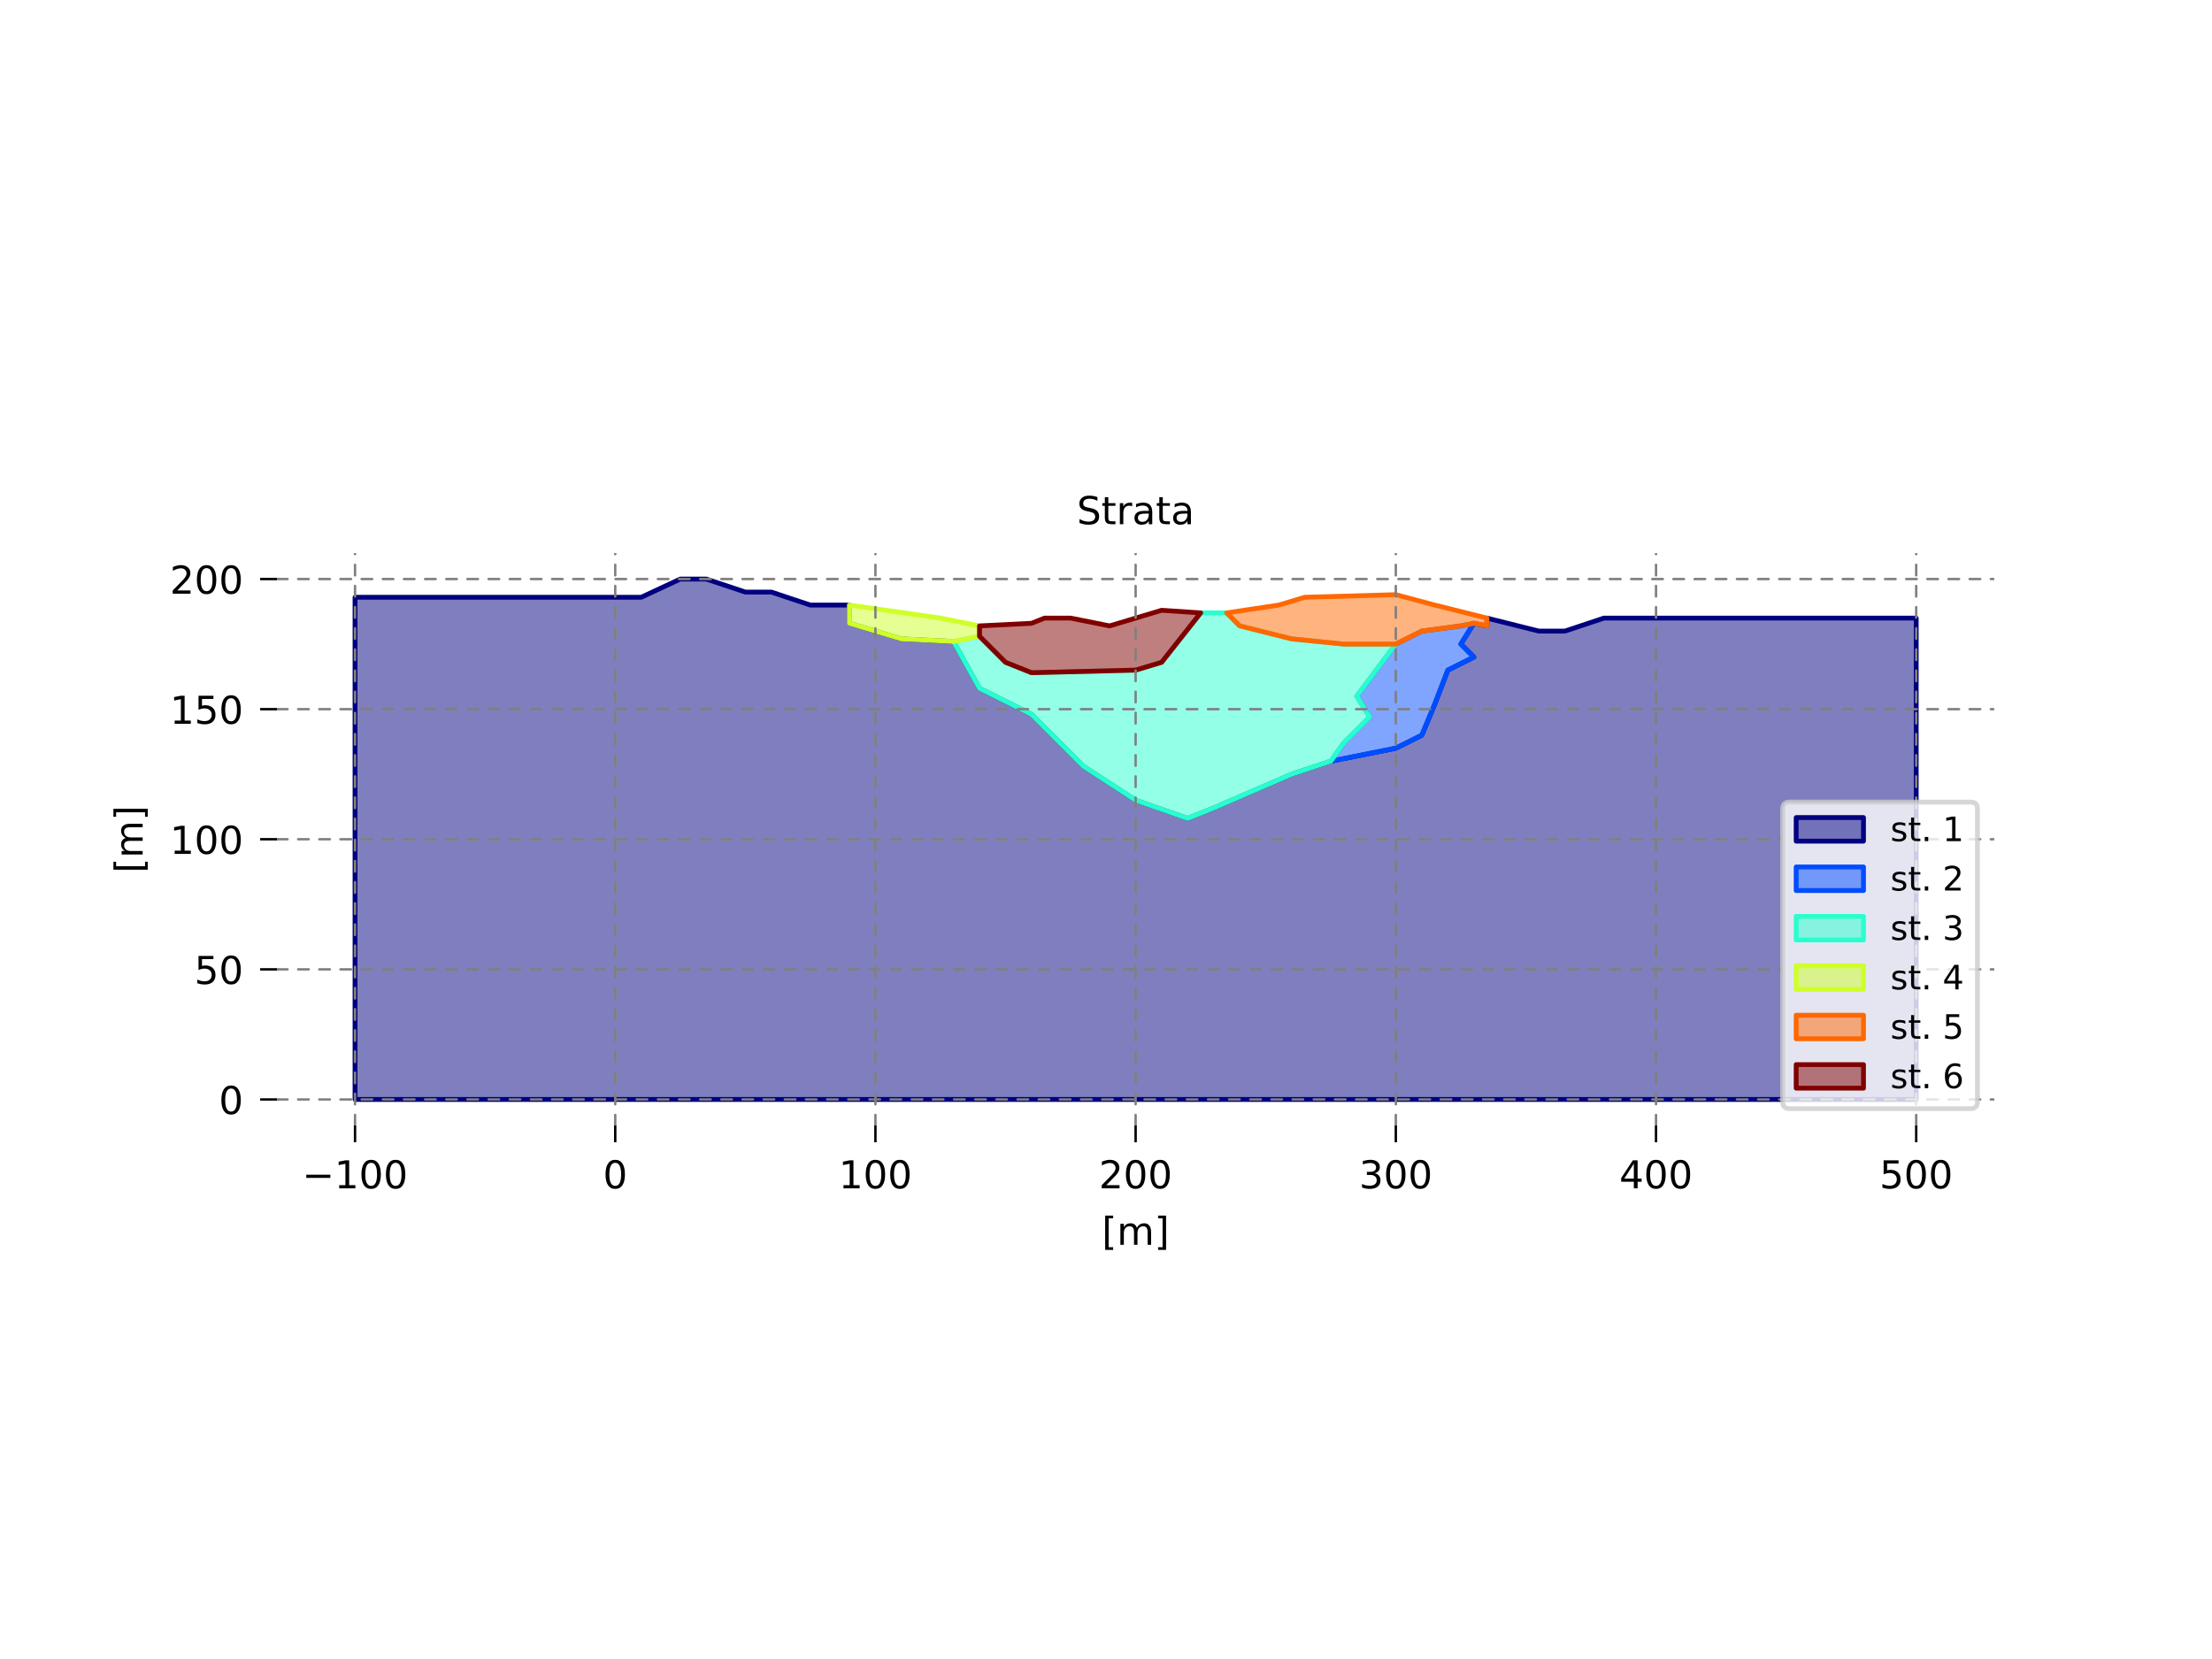 <?xml version="1.0" encoding="utf-8" standalone="no"?>
<!DOCTYPE svg PUBLIC "-//W3C//DTD SVG 1.1//EN"
  "http://www.w3.org/Graphics/SVG/1.1/DTD/svg11.dtd">
<!-- Created with matplotlib (http://matplotlib.org/) -->
<svg height="345pt" version="1.1" viewBox="0 0 460 345" width="460pt" xmlns="http://www.w3.org/2000/svg" xmlns:xlink="http://www.w3.org/1999/xlink">
 <defs>
  <style type="text/css">
*{stroke-linecap:butt;stroke-linejoin:round;}
  </style>
 </defs>
 <g id="figure_1">
  <g id="patch_1">
   <path d="M 0 345.6 
L 460.8 345.6 
L 460.8 0 
L 0 0 
z
" style="fill:#ffffff;"/>
  </g>
  <g id="axes_1">
   <g id="patch_2">
    <path clip-path="url(#p01bc0ddcfd)" d="M 73.833 124.207 
L 133.353 124.207 
L 141.469 120.419 
L 146.88 120.419 
L 154.996 123.124 
L 160.407 123.124 
L 168.524 125.83 
L 176.64 125.83 
L 176.64 129.617 
L 187.462 132.864 
L 198.284 133.405 
L 203.695 143.145 
L 214.516 148.556 
L 225.338 159.377 
L 236.16 166.412 
L 246.982 170.199 
L 252.393 168.035 
L 268.625 161.001 
L 276.742 158.295 
L 290.269 155.59 
L 295.68 152.884 
L 298.385 146.391 
L 301.091 139.357 
L 306.502 136.652 
L 303.796 133.946 
L 306.502 129.617 
L 309.207 130.159 
L 309.207 128.535 
L 320.029 131.241 
L 325.44 131.241 
L 333.556 128.535 
L 398.487 128.535 
L 398.487 228.637 
L 73.833 228.637 
z
" style="fill:#000080;fill-opacity:0.5;stroke:#000080;"/>
   </g>
   <g id="patch_3">
    <path clip-path="url(#p01bc0ddcfd)" d="M 306.502 129.617 
L 303.796 133.946 
L 306.502 136.652 
L 301.091 139.357 
L 298.385 146.391 
L 295.68 152.884 
L 290.269 155.59 
L 276.742 158.295 
L 279.447 154.508 
L 284.858 149.097 
L 282.153 144.768 
L 290.269 133.946 
L 295.68 131.241 
L 303.796 130.159 
z
" style="fill:#004cff;fill-opacity:0.5;stroke:#004cff;"/>
   </g>
   <g id="patch_4">
    <path clip-path="url(#p01bc0ddcfd)" d="M 198.284 133.405 
L 203.695 132.323 
L 209.105 137.734 
L 214.516 139.898 
L 236.16 139.357 
L 241.571 137.734 
L 249.687 127.453 
L 255.098 127.453 
L 257.804 130.159 
L 268.625 132.864 
L 279.447 133.946 
L 290.269 133.946 
L 282.153 144.768 
L 284.858 149.097 
L 279.447 154.508 
L 276.742 158.295 
L 268.625 161.001 
L 252.393 168.035 
L 246.982 170.199 
L 236.16 166.412 
L 225.338 159.377 
L 214.516 148.556 
L 203.695 143.145 
z
" style="fill:#29ffce;fill-opacity:0.5;stroke:#29ffce;"/>
   </g>
   <g id="patch_5">
    <path clip-path="url(#p01bc0ddcfd)" d="M 176.64 129.617 
L 187.462 132.864 
L 198.284 133.405 
L 203.695 132.323 
L 203.695 130.159 
L 195.578 128.535 
L 176.64 125.83 
z
" style="fill:#ceff29;fill-opacity:0.5;stroke:#ceff29;"/>
   </g>
   <g id="patch_6">
    <path clip-path="url(#p01bc0ddcfd)" d="M 255.098 127.453 
L 265.92 125.83 
L 271.331 124.207 
L 290.269 123.665 
L 298.385 125.83 
L 309.207 128.535 
L 309.207 130.159 
L 306.502 129.617 
L 303.796 130.159 
L 295.68 131.241 
L 290.269 133.946 
L 279.447 133.946 
L 268.625 132.864 
L 257.804 130.159 
z
" style="fill:#ff6800;fill-opacity:0.5;stroke:#ff6800;"/>
   </g>
   <g id="patch_7">
    <path clip-path="url(#p01bc0ddcfd)" d="M 203.695 130.159 
L 214.516 129.617 
L 217.222 128.535 
L 222.633 128.535 
L 230.749 130.159 
L 241.571 126.912 
L 249.687 127.453 
L 241.571 137.734 
L 236.16 139.357 
L 214.516 139.898 
L 209.105 137.734 
L 203.695 132.323 
z
" style="fill:#800000;fill-opacity:0.5;stroke:#800000;"/>
   </g>
   <g id="matplotlib.axis_1">
    <g id="xtick_1">
     <g id="line2d_1">
      <path clip-path="url(#p01bc0ddcfd)" d="M 73.833 234.048 
L 73.833 115.008 
" style="fill:none;stroke:#808080;stroke-dasharray:2.2,2.2;stroke-dashoffset:0;stroke-linecap:round;stroke-width:0.5;"/>
     </g>
     <g id="line2d_2">
      <defs>
       <path d="M 0 0 
L 0 3.5 
" id="m9a65dbf958" style="stroke:#000000;stroke-width:0.5;"/>
      </defs>
      <g>
       <use style="stroke:#000000;stroke-width:0.5;" x="73.833" xlink:href="#m9a65dbf958" y="234.048"/>
      </g>
     </g>
     <g id="text_1">
      <!-- −100 -->
      <defs>
       <path d="M 10.594 35.5 
L 73.188 35.5 
L 73.188 27.203 
L 10.594 27.203 
z
" id="DejaVuSans-2212"/>
       <path d="M 12.406 8.297 
L 28.516 8.297 
L 28.516 63.922 
L 10.984 60.406 
L 10.984 69.391 
L 28.422 72.906 
L 38.281 72.906 
L 38.281 8.297 
L 54.391 8.297 
L 54.391 0 
L 12.406 0 
z
" id="DejaVuSans-31"/>
       <path d="M 31.781 66.406 
Q 24.172 66.406 20.328 58.906 
Q 16.5 51.422 16.5 36.375 
Q 16.5 21.391 20.328 13.891 
Q 24.172 6.391 31.781 6.391 
Q 39.453 6.391 43.281 13.891 
Q 47.125 21.391 47.125 36.375 
Q 47.125 51.422 43.281 58.906 
Q 39.453 66.406 31.781 66.406 
M 31.781 74.219 
Q 44.047 74.219 50.516 64.516 
Q 56.984 54.828 56.984 36.375 
Q 56.984 17.969 50.516 8.266 
Q 44.047 -1.422 31.781 -1.422 
Q 19.531 -1.422 13.062 8.266 
Q 6.594 17.969 6.594 36.375 
Q 6.594 54.828 13.062 64.516 
Q 19.531 74.219 31.781 74.219 
" id="DejaVuSans-30"/>
      </defs>
      <g transform="translate(62.846 247.127)scale(0.08 -0.08)">
       <use xlink:href="#DejaVuSans-2212"/>
       <use x="83.789" xlink:href="#DejaVuSans-31"/>
       <use x="147.412" xlink:href="#DejaVuSans-30"/>
       <use x="211.035" xlink:href="#DejaVuSans-30"/>
      </g>
     </g>
    </g>
    <g id="xtick_2">
     <g id="line2d_3">
      <path clip-path="url(#p01bc0ddcfd)" d="M 127.942 234.048 
L 127.942 115.008 
" style="fill:none;stroke:#808080;stroke-dasharray:2.2,2.2;stroke-dashoffset:0;stroke-linecap:round;stroke-width:0.5;"/>
     </g>
     <g id="line2d_4">
      <g>
       <use style="stroke:#000000;stroke-width:0.5;" x="127.942" xlink:href="#m9a65dbf958" y="234.048"/>
      </g>
     </g>
     <g id="text_2">
      <!-- 0 -->
      <g transform="translate(125.397 247.127)scale(0.08 -0.08)">
       <use xlink:href="#DejaVuSans-30"/>
      </g>
     </g>
    </g>
    <g id="xtick_3">
     <g id="line2d_5">
      <path clip-path="url(#p01bc0ddcfd)" d="M 182.051 234.048 
L 182.051 115.008 
" style="fill:none;stroke:#808080;stroke-dasharray:2.2,2.2;stroke-dashoffset:0;stroke-linecap:round;stroke-width:0.5;"/>
     </g>
     <g id="line2d_6">
      <g>
       <use style="stroke:#000000;stroke-width:0.5;" x="182.051" xlink:href="#m9a65dbf958" y="234.048"/>
      </g>
     </g>
     <g id="text_3">
      <!-- 100 -->
      <g transform="translate(174.416 247.127)scale(0.08 -0.08)">
       <use xlink:href="#DejaVuSans-31"/>
       <use x="63.623" xlink:href="#DejaVuSans-30"/>
       <use x="127.246" xlink:href="#DejaVuSans-30"/>
      </g>
     </g>
    </g>
    <g id="xtick_4">
     <g id="line2d_7">
      <path clip-path="url(#p01bc0ddcfd)" d="M 236.16 234.048 
L 236.16 115.008 
" style="fill:none;stroke:#808080;stroke-dasharray:2.2,2.2;stroke-dashoffset:0;stroke-linecap:round;stroke-width:0.5;"/>
     </g>
     <g id="line2d_8">
      <g>
       <use style="stroke:#000000;stroke-width:0.5;" x="236.16" xlink:href="#m9a65dbf958" y="234.048"/>
      </g>
     </g>
     <g id="text_4">
      <!-- 200 -->
      <defs>
       <path d="M 19.188 8.297 
L 53.609 8.297 
L 53.609 0 
L 7.328 0 
L 7.328 8.297 
Q 12.938 14.109 22.625 23.891 
Q 32.328 33.688 34.812 36.531 
Q 39.547 41.844 41.422 45.531 
Q 43.312 49.219 43.312 52.781 
Q 43.312 58.594 39.234 62.25 
Q 35.156 65.922 28.609 65.922 
Q 23.969 65.922 18.812 64.312 
Q 13.672 62.703 7.812 59.422 
L 7.812 69.391 
Q 13.766 71.781 18.938 73 
Q 24.125 74.219 28.422 74.219 
Q 39.75 74.219 46.484 68.547 
Q 53.219 62.891 53.219 53.422 
Q 53.219 48.922 51.531 44.891 
Q 49.859 40.875 45.406 35.406 
Q 44.188 33.984 37.641 27.219 
Q 31.109 20.453 19.188 8.297 
" id="DejaVuSans-32"/>
      </defs>
      <g transform="translate(228.525 247.127)scale(0.08 -0.08)">
       <use xlink:href="#DejaVuSans-32"/>
       <use x="63.623" xlink:href="#DejaVuSans-30"/>
       <use x="127.246" xlink:href="#DejaVuSans-30"/>
      </g>
     </g>
    </g>
    <g id="xtick_5">
     <g id="line2d_9">
      <path clip-path="url(#p01bc0ddcfd)" d="M 290.269 234.048 
L 290.269 115.008 
" style="fill:none;stroke:#808080;stroke-dasharray:2.2,2.2;stroke-dashoffset:0;stroke-linecap:round;stroke-width:0.5;"/>
     </g>
     <g id="line2d_10">
      <g>
       <use style="stroke:#000000;stroke-width:0.5;" x="290.269" xlink:href="#m9a65dbf958" y="234.048"/>
      </g>
     </g>
     <g id="text_5">
      <!-- 300 -->
      <defs>
       <path d="M 40.578 39.312 
Q 47.656 37.797 51.625 33 
Q 55.609 28.219 55.609 21.188 
Q 55.609 10.406 48.188 4.484 
Q 40.766 -1.422 27.094 -1.422 
Q 22.516 -1.422 17.656 -0.516 
Q 12.797 0.391 7.625 2.203 
L 7.625 11.719 
Q 11.719 9.328 16.594 8.109 
Q 21.484 6.891 26.812 6.891 
Q 36.078 6.891 40.938 10.547 
Q 45.797 14.203 45.797 21.188 
Q 45.797 27.641 41.281 31.266 
Q 36.766 34.906 28.719 34.906 
L 20.219 34.906 
L 20.219 43.016 
L 29.109 43.016 
Q 36.375 43.016 40.234 45.922 
Q 44.094 48.828 44.094 54.297 
Q 44.094 59.906 40.109 62.906 
Q 36.141 65.922 28.719 65.922 
Q 24.656 65.922 20.016 65.031 
Q 15.375 64.156 9.812 62.312 
L 9.812 71.094 
Q 15.438 72.656 20.344 73.438 
Q 25.25 74.219 29.594 74.219 
Q 40.828 74.219 47.359 69.109 
Q 53.906 64.016 53.906 55.328 
Q 53.906 49.266 50.438 45.094 
Q 46.969 40.922 40.578 39.312 
" id="DejaVuSans-33"/>
      </defs>
      <g transform="translate(282.634 247.127)scale(0.08 -0.08)">
       <use xlink:href="#DejaVuSans-33"/>
       <use x="63.623" xlink:href="#DejaVuSans-30"/>
       <use x="127.246" xlink:href="#DejaVuSans-30"/>
      </g>
     </g>
    </g>
    <g id="xtick_6">
     <g id="line2d_11">
      <path clip-path="url(#p01bc0ddcfd)" d="M 344.378 234.048 
L 344.378 115.008 
" style="fill:none;stroke:#808080;stroke-dasharray:2.2,2.2;stroke-dashoffset:0;stroke-linecap:round;stroke-width:0.5;"/>
     </g>
     <g id="line2d_12">
      <g>
       <use style="stroke:#000000;stroke-width:0.5;" x="344.378" xlink:href="#m9a65dbf958" y="234.048"/>
      </g>
     </g>
     <g id="text_6">
      <!-- 400 -->
      <defs>
       <path d="M 37.797 64.312 
L 12.891 25.391 
L 37.797 25.391 
z
M 35.203 72.906 
L 47.609 72.906 
L 47.609 25.391 
L 58.016 25.391 
L 58.016 17.188 
L 47.609 17.188 
L 47.609 0 
L 37.797 0 
L 37.797 17.188 
L 4.891 17.188 
L 4.891 26.703 
z
" id="DejaVuSans-34"/>
      </defs>
      <g transform="translate(336.743 247.127)scale(0.08 -0.08)">
       <use xlink:href="#DejaVuSans-34"/>
       <use x="63.623" xlink:href="#DejaVuSans-30"/>
       <use x="127.246" xlink:href="#DejaVuSans-30"/>
      </g>
     </g>
    </g>
    <g id="xtick_7">
     <g id="line2d_13">
      <path clip-path="url(#p01bc0ddcfd)" d="M 398.487 234.048 
L 398.487 115.008 
" style="fill:none;stroke:#808080;stroke-dasharray:2.2,2.2;stroke-dashoffset:0;stroke-linecap:round;stroke-width:0.5;"/>
     </g>
     <g id="line2d_14">
      <g>
       <use style="stroke:#000000;stroke-width:0.5;" x="398.487" xlink:href="#m9a65dbf958" y="234.048"/>
      </g>
     </g>
     <g id="text_7">
      <!-- 500 -->
      <defs>
       <path d="M 10.797 72.906 
L 49.516 72.906 
L 49.516 64.594 
L 19.828 64.594 
L 19.828 46.734 
Q 21.969 47.469 24.109 47.828 
Q 26.266 48.188 28.422 48.188 
Q 40.625 48.188 47.75 41.5 
Q 54.891 34.812 54.891 23.391 
Q 54.891 11.625 47.562 5.094 
Q 40.234 -1.422 26.906 -1.422 
Q 22.312 -1.422 17.547 -0.641 
Q 12.797 0.141 7.719 1.703 
L 7.719 11.625 
Q 12.109 9.234 16.797 8.062 
Q 21.484 6.891 26.703 6.891 
Q 35.156 6.891 40.078 11.328 
Q 45.016 15.766 45.016 23.391 
Q 45.016 31 40.078 35.438 
Q 35.156 39.891 26.703 39.891 
Q 22.75 39.891 18.812 39.016 
Q 14.891 38.141 10.797 36.281 
z
" id="DejaVuSans-35"/>
      </defs>
      <g transform="translate(390.852 247.127)scale(0.08 -0.08)">
       <use xlink:href="#DejaVuSans-35"/>
       <use x="63.623" xlink:href="#DejaVuSans-30"/>
       <use x="127.246" xlink:href="#DejaVuSans-30"/>
      </g>
     </g>
    </g>
    <g id="text_8">
     <!-- [m] -->
     <defs>
      <path d="M 8.594 75.984 
L 29.297 75.984 
L 29.297 69 
L 17.578 69 
L 17.578 -6.203 
L 29.297 -6.203 
L 29.297 -13.188 
L 8.594 -13.188 
z
" id="DejaVuSans-5b"/>
      <path d="M 52 44.188 
Q 55.375 50.25 60.062 53.125 
Q 64.75 56 71.094 56 
Q 79.641 56 84.281 50.016 
Q 88.922 44.047 88.922 33.016 
L 88.922 0 
L 79.891 0 
L 79.891 32.719 
Q 79.891 40.578 77.094 44.375 
Q 74.312 48.188 68.609 48.188 
Q 61.625 48.188 57.562 43.547 
Q 53.516 38.922 53.516 30.906 
L 53.516 0 
L 44.484 0 
L 44.484 32.719 
Q 44.484 40.625 41.703 44.406 
Q 38.922 48.188 33.109 48.188 
Q 26.219 48.188 22.156 43.531 
Q 18.109 38.875 18.109 30.906 
L 18.109 0 
L 9.078 0 
L 9.078 54.688 
L 18.109 54.688 
L 18.109 46.188 
Q 21.188 51.219 25.484 53.609 
Q 29.781 56 35.688 56 
Q 41.656 56 45.828 52.969 
Q 50 49.953 52 44.188 
" id="DejaVuSans-6d"/>
      <path d="M 30.422 75.984 
L 30.422 -13.188 
L 9.719 -13.188 
L 9.719 -6.203 
L 21.391 -6.203 
L 21.391 69 
L 9.719 69 
L 9.719 75.984 
z
" id="DejaVuSans-5d"/>
     </defs>
     <g transform="translate(229.143 258.869)scale(0.08 -0.08)">
      <use xlink:href="#DejaVuSans-5b"/>
      <use x="39.014" xlink:href="#DejaVuSans-6d"/>
      <use x="136.426" xlink:href="#DejaVuSans-5d"/>
     </g>
    </g>
   </g>
   <g id="matplotlib.axis_2">
    <g id="ytick_1">
     <g id="line2d_15">
      <path clip-path="url(#p01bc0ddcfd)" d="M 57.6 228.637 
L 414.72 228.637 
" style="fill:none;stroke:#808080;stroke-dasharray:2.2,2.2;stroke-dashoffset:0;stroke-linecap:round;stroke-width:0.5;"/>
     </g>
     <g id="line2d_16">
      <defs>
       <path d="M 0 0 
L -3.5 0 
" id="mc4428ded3e" style="stroke:#000000;stroke-width:0.5;"/>
      </defs>
      <g>
       <use style="stroke:#000000;stroke-width:0.5;" x="57.6" xlink:href="#mc4428ded3e" y="228.637"/>
      </g>
     </g>
     <g id="text_9">
      <!-- 0 -->
      <g transform="translate(45.51 231.676)scale(0.08 -0.08)">
       <use xlink:href="#DejaVuSans-30"/>
      </g>
     </g>
    </g>
    <g id="ytick_2">
     <g id="line2d_17">
      <path clip-path="url(#p01bc0ddcfd)" d="M 57.6 201.583 
L 414.72 201.583 
" style="fill:none;stroke:#808080;stroke-dasharray:2.2,2.2;stroke-dashoffset:0;stroke-linecap:round;stroke-width:0.5;"/>
     </g>
     <g id="line2d_18">
      <g>
       <use style="stroke:#000000;stroke-width:0.5;" x="57.6" xlink:href="#mc4428ded3e" y="201.583"/>
      </g>
     </g>
     <g id="text_10">
      <!-- 50 -->
      <g transform="translate(40.42 204.622)scale(0.08 -0.08)">
       <use xlink:href="#DejaVuSans-35"/>
       <use x="63.623" xlink:href="#DejaVuSans-30"/>
      </g>
     </g>
    </g>
    <g id="ytick_3">
     <g id="line2d_19">
      <path clip-path="url(#p01bc0ddcfd)" d="M 57.6 174.528 
L 414.72 174.528 
" style="fill:none;stroke:#808080;stroke-dasharray:2.2,2.2;stroke-dashoffset:0;stroke-linecap:round;stroke-width:0.5;"/>
     </g>
     <g id="line2d_20">
      <g>
       <use style="stroke:#000000;stroke-width:0.5;" x="57.6" xlink:href="#mc4428ded3e" y="174.528"/>
      </g>
     </g>
     <g id="text_11">
      <!-- 100 -->
      <g transform="translate(35.33 177.567)scale(0.08 -0.08)">
       <use xlink:href="#DejaVuSans-31"/>
       <use x="63.623" xlink:href="#DejaVuSans-30"/>
       <use x="127.246" xlink:href="#DejaVuSans-30"/>
      </g>
     </g>
    </g>
    <g id="ytick_4">
     <g id="line2d_21">
      <path clip-path="url(#p01bc0ddcfd)" d="M 57.6 147.473 
L 414.72 147.473 
" style="fill:none;stroke:#808080;stroke-dasharray:2.2,2.2;stroke-dashoffset:0;stroke-linecap:round;stroke-width:0.5;"/>
     </g>
     <g id="line2d_22">
      <g>
       <use style="stroke:#000000;stroke-width:0.5;" x="57.6" xlink:href="#mc4428ded3e" y="147.473"/>
      </g>
     </g>
     <g id="text_12">
      <!-- 150 -->
      <g transform="translate(35.33 150.513)scale(0.08 -0.08)">
       <use xlink:href="#DejaVuSans-31"/>
       <use x="63.623" xlink:href="#DejaVuSans-35"/>
       <use x="127.246" xlink:href="#DejaVuSans-30"/>
      </g>
     </g>
    </g>
    <g id="ytick_5">
     <g id="line2d_23">
      <path clip-path="url(#p01bc0ddcfd)" d="M 57.6 120.419 
L 414.72 120.419 
" style="fill:none;stroke:#808080;stroke-dasharray:2.2,2.2;stroke-dashoffset:0;stroke-linecap:round;stroke-width:0.5;"/>
     </g>
     <g id="line2d_24">
      <g>
       <use style="stroke:#000000;stroke-width:0.5;" x="57.6" xlink:href="#mc4428ded3e" y="120.419"/>
      </g>
     </g>
     <g id="text_13">
      <!-- 200 -->
      <g transform="translate(35.33 123.458)scale(0.08 -0.08)">
       <use xlink:href="#DejaVuSans-32"/>
       <use x="63.623" xlink:href="#DejaVuSans-30"/>
       <use x="127.246" xlink:href="#DejaVuSans-30"/>
      </g>
     </g>
    </g>
    <g id="text_14">
     <!-- [m] -->
     <g transform="translate(29.666 181.546)rotate(-90)scale(0.08 -0.08)">
      <use xlink:href="#DejaVuSans-5b"/>
      <use x="39.014" xlink:href="#DejaVuSans-6d"/>
      <use x="136.426" xlink:href="#DejaVuSans-5d"/>
     </g>
    </g>
   </g>
   <g id="text_15">
    <!-- Strata -->
    <defs>
     <path d="M 53.516 70.516 
L 53.516 60.891 
Q 47.906 63.578 42.922 64.891 
Q 37.938 66.219 33.297 66.219 
Q 25.25 66.219 20.875 63.094 
Q 16.5 59.969 16.5 54.203 
Q 16.5 49.359 19.406 46.891 
Q 22.312 44.438 30.422 42.922 
L 36.375 41.703 
Q 47.406 39.594 52.656 34.297 
Q 57.906 29 57.906 20.125 
Q 57.906 9.516 50.797 4.047 
Q 43.703 -1.422 29.984 -1.422 
Q 24.812 -1.422 18.969 -0.25 
Q 13.141 0.922 6.891 3.219 
L 6.891 13.375 
Q 12.891 10.016 18.656 8.297 
Q 24.422 6.594 29.984 6.594 
Q 38.422 6.594 43.016 9.906 
Q 47.609 13.234 47.609 19.391 
Q 47.609 24.75 44.312 27.781 
Q 41.016 30.812 33.5 32.328 
L 27.484 33.5 
Q 16.453 35.688 11.516 40.375 
Q 6.594 45.062 6.594 53.422 
Q 6.594 63.094 13.406 68.656 
Q 20.219 74.219 32.172 74.219 
Q 37.312 74.219 42.625 73.281 
Q 47.953 72.359 53.516 70.516 
" id="DejaVuSans-53"/>
     <path d="M 18.312 70.219 
L 18.312 54.688 
L 36.812 54.688 
L 36.812 47.703 
L 18.312 47.703 
L 18.312 18.016 
Q 18.312 11.328 20.141 9.422 
Q 21.969 7.516 27.594 7.516 
L 36.812 7.516 
L 36.812 0 
L 27.594 0 
Q 17.188 0 13.234 3.875 
Q 9.281 7.766 9.281 18.016 
L 9.281 47.703 
L 2.688 47.703 
L 2.688 54.688 
L 9.281 54.688 
L 9.281 70.219 
z
" id="DejaVuSans-74"/>
     <path d="M 41.109 46.297 
Q 39.594 47.172 37.812 47.578 
Q 36.031 48 33.891 48 
Q 26.266 48 22.188 43.047 
Q 18.109 38.094 18.109 28.812 
L 18.109 0 
L 9.078 0 
L 9.078 54.688 
L 18.109 54.688 
L 18.109 46.188 
Q 20.953 51.172 25.484 53.578 
Q 30.031 56 36.531 56 
Q 37.453 56 38.578 55.875 
Q 39.703 55.766 41.062 55.516 
z
" id="DejaVuSans-72"/>
     <path d="M 34.281 27.484 
Q 23.391 27.484 19.188 25 
Q 14.984 22.516 14.984 16.5 
Q 14.984 11.719 18.141 8.906 
Q 21.297 6.109 26.703 6.109 
Q 34.188 6.109 38.703 11.406 
Q 43.219 16.703 43.219 25.484 
L 43.219 27.484 
z
M 52.203 31.203 
L 52.203 0 
L 43.219 0 
L 43.219 8.297 
Q 40.141 3.328 35.547 0.953 
Q 30.953 -1.422 24.312 -1.422 
Q 15.922 -1.422 10.953 3.297 
Q 6 8.016 6 15.922 
Q 6 25.141 12.172 29.828 
Q 18.359 34.516 30.609 34.516 
L 43.219 34.516 
L 43.219 35.406 
Q 43.219 41.609 39.141 45 
Q 35.062 48.391 27.688 48.391 
Q 23 48.391 18.547 47.266 
Q 14.109 46.141 10.016 43.891 
L 10.016 52.203 
Q 14.938 54.109 19.578 55.047 
Q 24.219 56 28.609 56 
Q 40.484 56 46.344 49.844 
Q 52.203 43.703 52.203 31.203 
" id="DejaVuSans-61"/>
    </defs>
    <g transform="translate(223.938 109.008)scale(0.08 -0.08)">
     <use xlink:href="#DejaVuSans-53"/>
     <use x="63.477" xlink:href="#DejaVuSans-74"/>
     <use x="102.686" xlink:href="#DejaVuSans-72"/>
     <use x="143.799" xlink:href="#DejaVuSans-61"/>
     <use x="205.078" xlink:href="#DejaVuSans-74"/>
     <use x="244.287" xlink:href="#DejaVuSans-61"/>
    </g>
   </g>
   <g id="legend_1">
    <g id="patch_8">
     <path d="M 372.126 230.548 
L 409.82 230.548 
Q 411.22 230.548 411.22 229.148 
L 411.22 168.2 
Q 411.22 166.8 409.82 166.8 
L 372.126 166.8 
Q 370.726 166.8 370.726 168.2 
L 370.726 229.148 
Q 370.726 230.548 372.126 230.548 
z
" style="fill:#ffffff;opacity:0.8;stroke:#cccccc;stroke-linejoin:miter;"/>
    </g>
    <g id="patch_9">
     <path d="M 373.526 174.919 
L 387.526 174.919 
L 387.526 170.019 
L 373.526 170.019 
z
" style="fill:#000080;fill-opacity:0.5;stroke:#000080;stroke-linejoin:miter;"/>
    </g>
    <g id="text_16">
     <!-- st. 1 -->
     <defs>
      <path d="M 44.281 53.078 
L 44.281 44.578 
Q 40.484 46.531 36.375 47.5 
Q 32.281 48.484 27.875 48.484 
Q 21.188 48.484 17.844 46.438 
Q 14.5 44.391 14.5 40.281 
Q 14.5 37.156 16.891 35.375 
Q 19.281 33.594 26.516 31.984 
L 29.594 31.297 
Q 39.156 29.25 43.188 25.516 
Q 47.219 21.781 47.219 15.094 
Q 47.219 7.469 41.188 3.016 
Q 35.156 -1.422 24.609 -1.422 
Q 20.219 -1.422 15.453 -0.562 
Q 10.688 0.297 5.422 2 
L 5.422 11.281 
Q 10.406 8.688 15.234 7.391 
Q 20.062 6.109 24.812 6.109 
Q 31.156 6.109 34.562 8.281 
Q 37.984 10.453 37.984 14.406 
Q 37.984 18.062 35.516 20.016 
Q 33.062 21.969 24.703 23.781 
L 21.578 24.516 
Q 13.234 26.266 9.516 29.906 
Q 5.812 33.547 5.812 39.891 
Q 5.812 47.609 11.281 51.797 
Q 16.75 56 26.812 56 
Q 31.781 56 36.172 55.266 
Q 40.578 54.547 44.281 53.078 
" id="DejaVuSans-73"/>
      <path d="M 10.688 12.406 
L 21 12.406 
L 21 0 
L 10.688 0 
z
" id="DejaVuSans-2e"/>
      <path id="DejaVuSans-20"/>
     </defs>
     <g transform="translate(393.126 174.919)scale(0.07 -0.07)">
      <use xlink:href="#DejaVuSans-73"/>
      <use x="52.1" xlink:href="#DejaVuSans-74"/>
      <use x="91.309" xlink:href="#DejaVuSans-2e"/>
      <use x="123.096" xlink:href="#DejaVuSans-20"/>
      <use x="154.883" xlink:href="#DejaVuSans-31"/>
     </g>
    </g>
    <g id="patch_10">
     <path d="M 373.526 185.193 
L 387.526 185.193 
L 387.526 180.293 
L 373.526 180.293 
z
" style="fill:#004cff;fill-opacity:0.5;stroke:#004cff;stroke-linejoin:miter;"/>
    </g>
    <g id="text_17">
     <!-- st. 2 -->
     <g transform="translate(393.126 185.193)scale(0.07 -0.07)">
      <use xlink:href="#DejaVuSans-73"/>
      <use x="52.1" xlink:href="#DejaVuSans-74"/>
      <use x="91.309" xlink:href="#DejaVuSans-2e"/>
      <use x="123.096" xlink:href="#DejaVuSans-20"/>
      <use x="154.883" xlink:href="#DejaVuSans-32"/>
     </g>
    </g>
    <g id="patch_11">
     <path d="M 373.526 195.468 
L 387.526 195.468 
L 387.526 190.568 
L 373.526 190.568 
z
" style="fill:#29ffce;fill-opacity:0.5;stroke:#29ffce;stroke-linejoin:miter;"/>
    </g>
    <g id="text_18">
     <!-- st. 3 -->
     <g transform="translate(393.126 195.468)scale(0.07 -0.07)">
      <use xlink:href="#DejaVuSans-73"/>
      <use x="52.1" xlink:href="#DejaVuSans-74"/>
      <use x="91.309" xlink:href="#DejaVuSans-2e"/>
      <use x="123.096" xlink:href="#DejaVuSans-20"/>
      <use x="154.883" xlink:href="#DejaVuSans-33"/>
     </g>
    </g>
    <g id="patch_12">
     <path d="M 373.526 205.743 
L 387.526 205.743 
L 387.526 200.843 
L 373.526 200.843 
z
" style="fill:#ceff29;fill-opacity:0.5;stroke:#ceff29;stroke-linejoin:miter;"/>
    </g>
    <g id="text_19">
     <!-- st. 4 -->
     <g transform="translate(393.126 205.743)scale(0.07 -0.07)">
      <use xlink:href="#DejaVuSans-73"/>
      <use x="52.1" xlink:href="#DejaVuSans-74"/>
      <use x="91.309" xlink:href="#DejaVuSans-2e"/>
      <use x="123.096" xlink:href="#DejaVuSans-20"/>
      <use x="154.883" xlink:href="#DejaVuSans-34"/>
     </g>
    </g>
    <g id="patch_13">
     <path d="M 373.526 216.018 
L 387.526 216.018 
L 387.526 211.118 
L 373.526 211.118 
z
" style="fill:#ff6800;fill-opacity:0.5;stroke:#ff6800;stroke-linejoin:miter;"/>
    </g>
    <g id="text_20">
     <!-- st. 5 -->
     <g transform="translate(393.126 216.018)scale(0.07 -0.07)">
      <use xlink:href="#DejaVuSans-73"/>
      <use x="52.1" xlink:href="#DejaVuSans-74"/>
      <use x="91.309" xlink:href="#DejaVuSans-2e"/>
      <use x="123.096" xlink:href="#DejaVuSans-20"/>
      <use x="154.883" xlink:href="#DejaVuSans-35"/>
     </g>
    </g>
    <g id="patch_14">
     <path d="M 373.526 226.292 
L 387.526 226.292 
L 387.526 221.392 
L 373.526 221.392 
z
" style="fill:#800000;fill-opacity:0.5;stroke:#800000;stroke-linejoin:miter;"/>
    </g>
    <g id="text_21">
     <!-- st. 6 -->
     <defs>
      <path d="M 33.016 40.375 
Q 26.375 40.375 22.484 35.828 
Q 18.609 31.297 18.609 23.391 
Q 18.609 15.531 22.484 10.953 
Q 26.375 6.391 33.016 6.391 
Q 39.656 6.391 43.531 10.953 
Q 47.406 15.531 47.406 23.391 
Q 47.406 31.297 43.531 35.828 
Q 39.656 40.375 33.016 40.375 
M 52.594 71.297 
L 52.594 62.312 
Q 48.875 64.062 45.094 64.984 
Q 41.312 65.922 37.594 65.922 
Q 27.828 65.922 22.672 59.328 
Q 17.531 52.734 16.797 39.406 
Q 19.672 43.656 24.016 45.922 
Q 28.375 48.188 33.594 48.188 
Q 44.578 48.188 50.953 41.516 
Q 57.328 34.859 57.328 23.391 
Q 57.328 12.156 50.688 5.359 
Q 44.047 -1.422 33.016 -1.422 
Q 20.359 -1.422 13.672 8.266 
Q 6.984 17.969 6.984 36.375 
Q 6.984 53.656 15.188 63.938 
Q 23.391 74.219 37.203 74.219 
Q 40.922 74.219 44.703 73.484 
Q 48.484 72.75 52.594 71.297 
" id="DejaVuSans-36"/>
     </defs>
     <g transform="translate(393.126 226.292)scale(0.07 -0.07)">
      <use xlink:href="#DejaVuSans-73"/>
      <use x="52.1" xlink:href="#DejaVuSans-74"/>
      <use x="91.309" xlink:href="#DejaVuSans-2e"/>
      <use x="123.096" xlink:href="#DejaVuSans-20"/>
      <use x="154.883" xlink:href="#DejaVuSans-36"/>
     </g>
    </g>
   </g>
  </g>
 </g>
 <defs>
  <clipPath id="p01bc0ddcfd">
   <rect height="119.04" width="357.12" x="57.6" y="115.008"/>
  </clipPath>
 </defs>
</svg>
